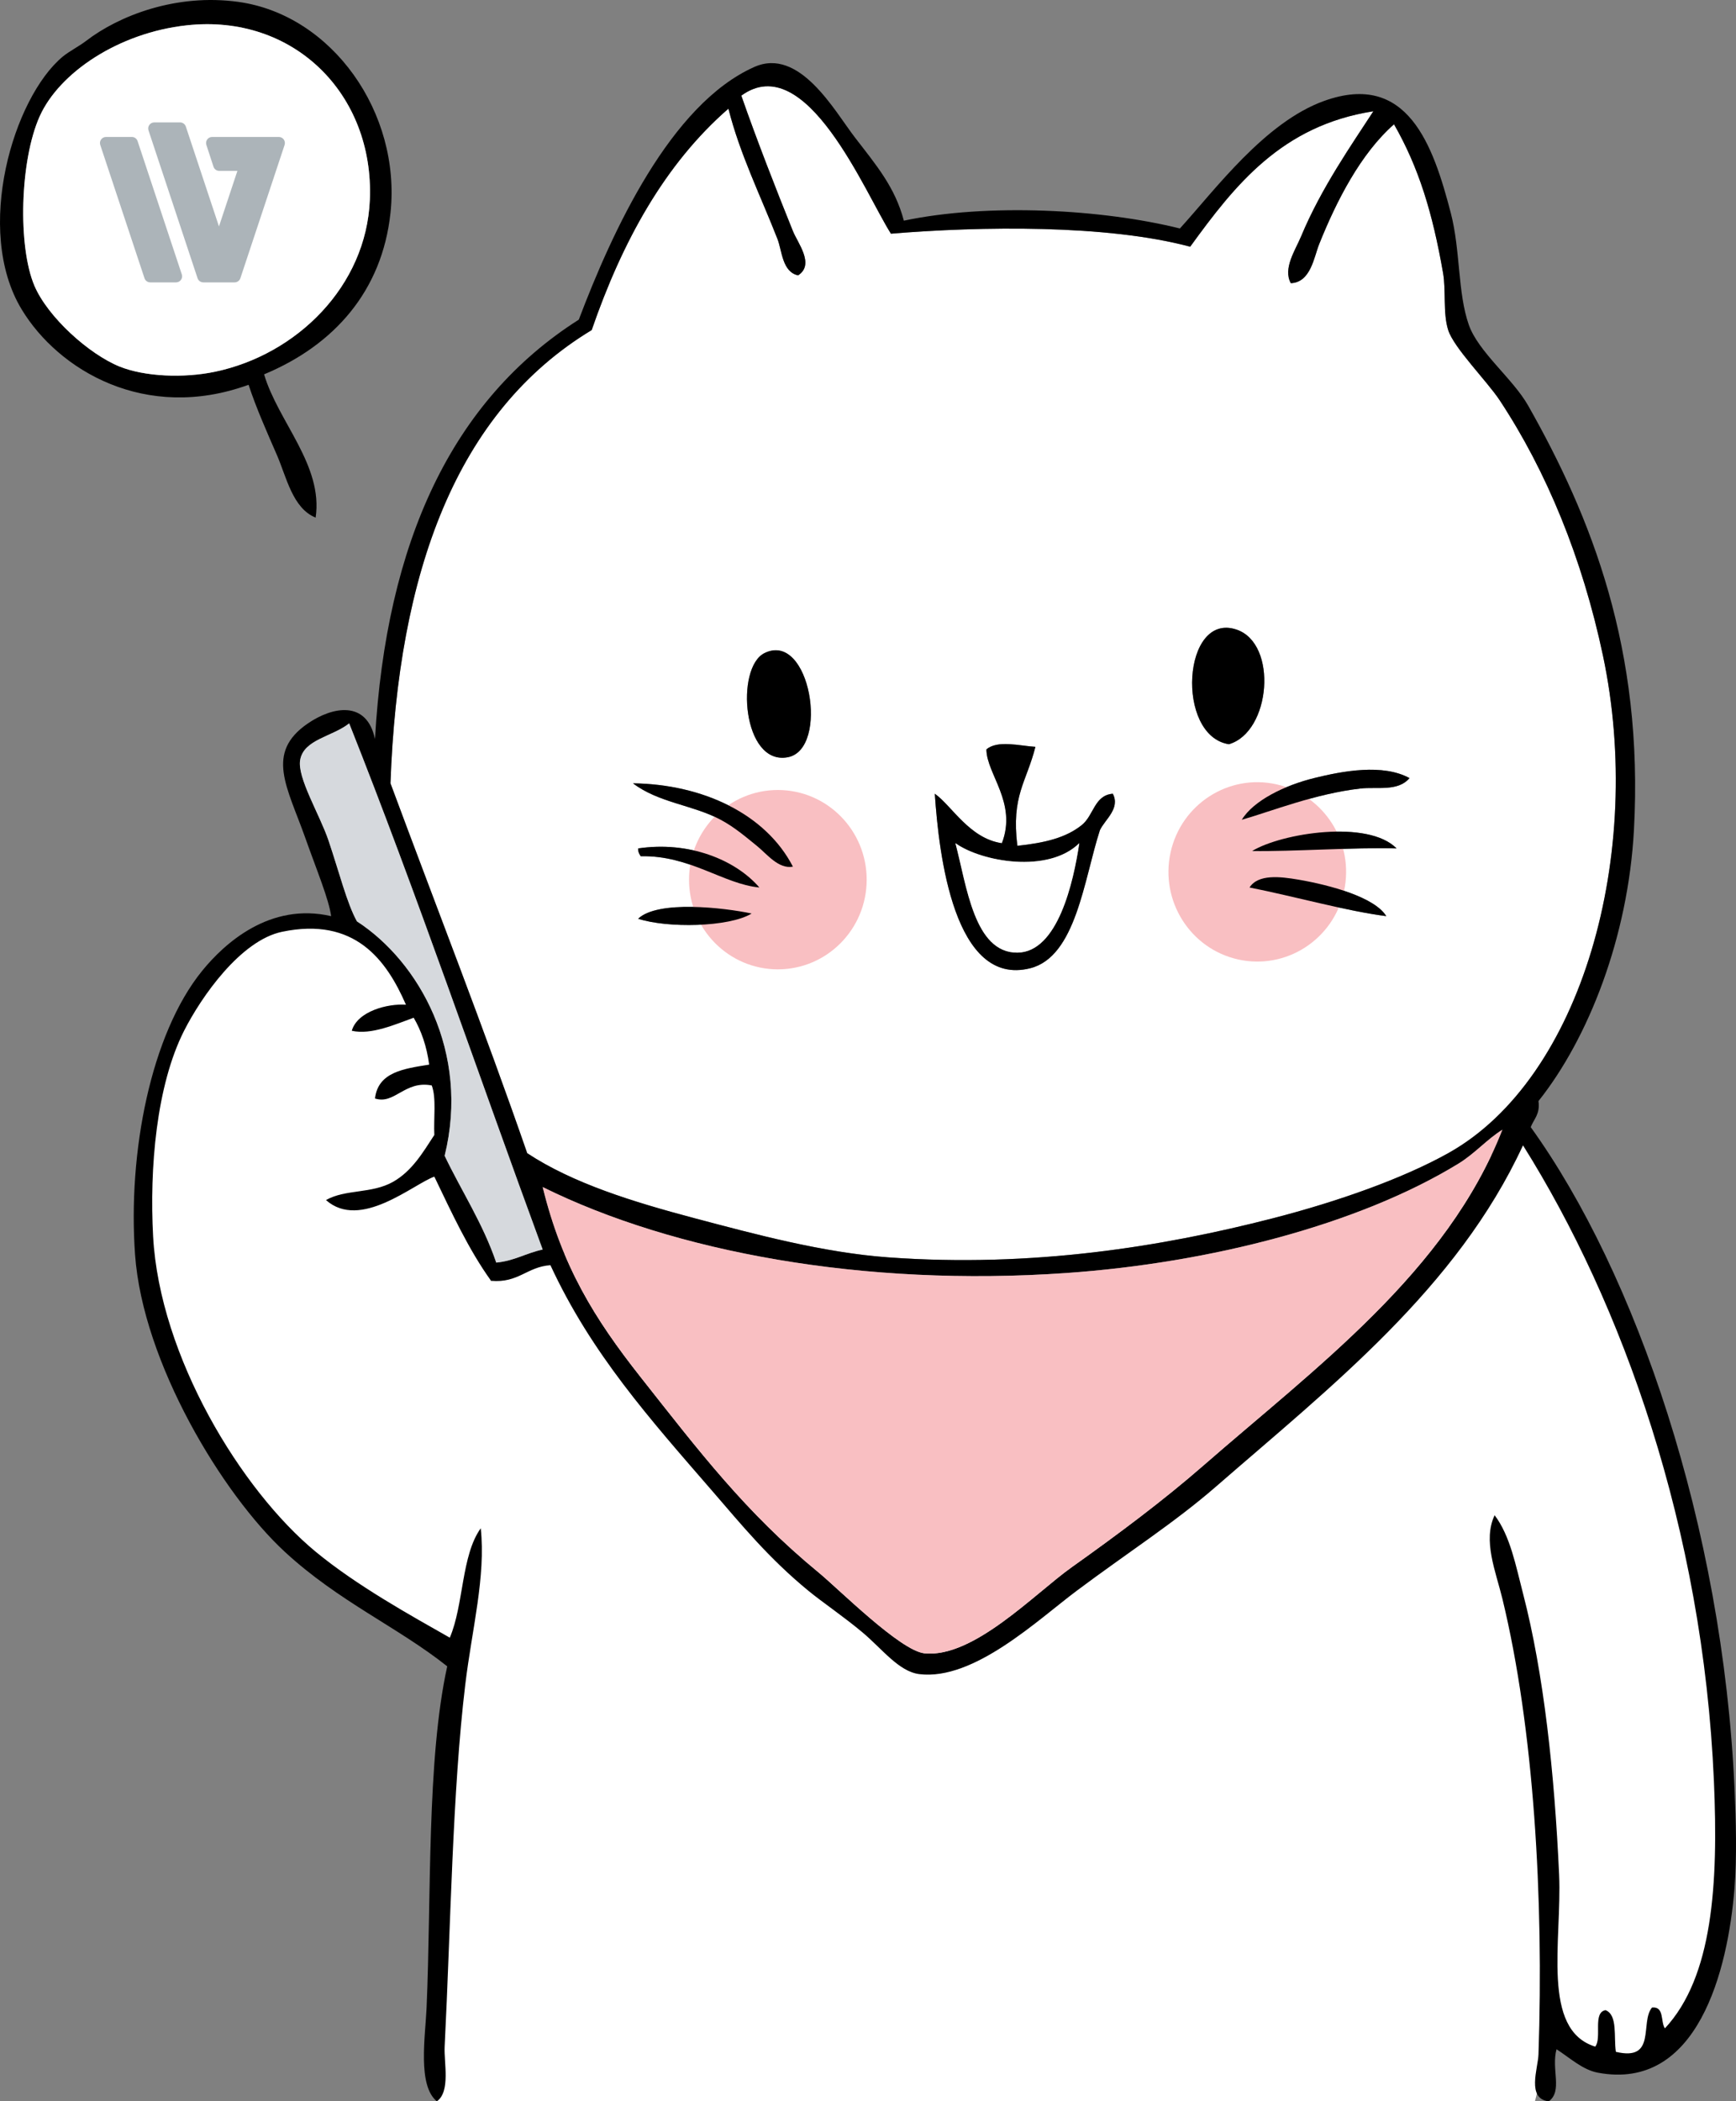 <svg width="143" height="173" viewBox="0 0 143 173" fill="none" xmlns="http://www.w3.org/2000/svg">
<rect x="0" y="0" width="143" height="173" fill="#808080" stroke="none"/>
<g clip-path="url(#clip0)">
<path fill-rule="evenodd" clip-rule="evenodd" d="M35.989 173H126.437L128.162 166.207C128.162 166.207 128.545 171.041 135.06 169.688C136.785 168.141 143.683 164.08 141.958 146.87C141.958 139.909 138.317 107.229 124.712 93.113C107.467 112.45 73.933 129.273 73.933 129.273L46.724 103.168L40.452 105.448L35.802 96.207C35.802 96.207 38.484 89.246 32.927 79.964C31.203 78.61 24.113 70.102 15.49 83.058C14.915 84.412 5.526 97.754 18.364 120.379C20.664 125.02 29.861 132.948 37.526 136.041C37.526 138.748 35.986 165.29 35.989 173Z" fill="white"/>
<path fill-rule="evenodd" clip-rule="evenodd" d="M73.39 19.24C80.817 18.624 91.175 18.475 98.041 20.312C101.725 15.238 105.579 10.335 113.129 9.161C111.363 11.88 108.835 15.475 107.179 19.454C106.7 20.603 105.661 22.108 106.328 23.314C107.968 23.251 108.234 21.179 108.667 20.098C110.086 16.552 112.082 12.648 114.829 10.233C116.871 13.794 118.005 17.528 118.867 22.456C119.126 23.937 118.848 25.778 119.292 27.175C119.759 28.642 122.501 31.388 123.542 32.965C127.392 38.8 130.337 45.932 132.043 53.981C135.488 70.244 130.32 88.79 119.292 94.941C115.551 97.027 110.233 98.914 104.841 100.302C95.781 102.634 85.045 104.376 73.178 103.518C67.816 103.131 62.191 101.613 57.241 100.302C52.107 98.942 47.193 97.421 43.428 94.941C39.849 84.613 35.926 74.632 32.165 64.489C32.791 47.107 37.571 33.917 48.74 27.175C51.267 19.86 54.756 13.516 60.003 8.946C60.943 12.675 62.662 16.146 64.04 19.669C64.42 20.64 64.428 22.384 65.741 22.671C67.133 21.779 65.715 20.016 65.316 19.025C63.944 15.627 62.334 11.514 61.066 7.874C66.407 3.987 71.271 15.911 73.39 19.24ZM101.866 51.836C97.4 50.316 96.804 60.58 101.228 61.272C104.683 60.269 105.284 52.999 101.866 51.836ZM64.89 62.345C68.345 61.695 66.746 51.916 62.977 53.766C60.558 54.954 61.156 63.046 64.89 62.345ZM81.253 61.7C81.267 63.734 83.807 66.094 82.528 69.421C79.854 69.034 78.392 66.32 77.002 65.347C77.336 70.335 78.59 81.301 84.865 79.715C88.638 78.761 89.288 72.394 90.603 68.348C91.003 67.484 92.305 66.567 91.665 65.347C90.142 65.467 90.104 67.121 89.116 67.92C87.807 68.976 86.068 69.393 83.803 69.635C83.292 65.492 84.552 64.416 85.29 61.487C84.011 61.407 82.153 60.906 81.253 61.7ZM108.241 64.06C105.819 64.658 103.251 65.907 102.291 67.491C104.811 66.764 108.356 65.343 112.066 64.918C113.411 64.763 115.164 65.192 116.104 64.06C113.913 62.858 110.61 63.474 108.241 64.06ZM52.14 64.489C54.254 66.099 57.073 66.262 59.365 67.491C60.526 68.114 61.422 68.897 62.34 69.635C63.183 70.313 64.124 71.572 65.315 71.35C63.079 67.016 57.893 64.565 52.14 64.489ZM103.141 70.064C106.493 70.116 111.532 69.75 115.041 69.85C112.706 67.457 105.562 68.588 103.141 70.064ZM52.565 69.85C52.556 70.146 52.665 70.321 52.778 70.493C56.84 70.404 59.569 72.78 62.553 73.067C60.573 70.769 56.732 69.227 52.565 69.85ZM106.966 72.422C105.438 72.161 103.635 71.955 102.929 73.066C106.605 73.794 110.914 75.008 114.192 75.425C113.247 73.875 109.591 72.872 106.966 72.422ZM52.565 75.639C54.934 76.419 60.04 76.351 61.915 75.21C59.639 74.725 54.177 74.096 52.565 75.639Z" fill="white"/>
<path fill-rule="evenodd" clip-rule="evenodd" d="M71.391 72.422C71.391 76.5 68.115 79.805 64.074 79.805C60.034 79.805 56.758 76.5 56.758 72.422C56.758 68.345 60.033 65.039 64.074 65.039C68.115 65.039 71.391 68.345 71.391 72.422Z" fill="#F9BFC2"/>
<path d="M110.709 73.378C111.583 69.397 109.093 65.455 105.148 64.573C101.203 63.691 97.297 66.204 96.423 70.185C95.55 74.166 98.039 78.108 101.984 78.99C105.929 79.871 109.835 77.359 110.709 73.378Z" fill="#F9BFC2"/>
<path fill-rule="evenodd" clip-rule="evenodd" d="M19.625 0.154C14.52 -0.552 9.801 1.283 7.089 3.37C6.514 3.812 5.719 4.21 5.175 4.656C1.115 8.017 -2.165 18.927 1.777 25.46C4.803 30.475 11.98 34.769 20.476 31.678C21.09 33.558 22 35.601 22.813 37.469C23.604 39.289 24.101 41.849 26 42.614C26.637 38.312 22.916 34.735 21.753 30.82C27.506 28.428 31.478 23.971 32.166 17.523C33.046 9.284 27.355 1.22 19.625 0.154ZM30.465 16.453C30.171 23.57 24.436 29.197 17.715 30.605C15.135 31.147 11.925 31.013 9.849 30.178C7.313 29.149 3.938 26.103 2.837 23.529C1.457 20.297 1.637 13.225 3.264 9.588C4.869 5.997 9.746 2.702 15.378 2.085C24.156 1.119 30.826 7.72 30.465 16.453Z" fill="black"/>
<path fill-rule="evenodd" clip-rule="evenodd" d="M30.465 16.453C30.171 23.57 24.436 29.197 17.715 30.605C15.135 31.147 11.925 31.014 9.849 30.178C7.313 29.149 3.938 26.103 2.837 23.529C1.457 20.297 1.637 13.225 3.264 9.588C4.869 5.997 9.746 2.702 15.378 2.085C24.156 1.119 30.826 7.72 30.465 16.453Z" fill="white"/>
<path fill-rule="evenodd" clip-rule="evenodd" d="M12.708 10.078C12.367 10.078 12.126 10.412 12.233 10.735L16.273 22.905C16.341 23.11 16.532 23.248 16.748 23.248H17.183C17.189 23.248 17.195 23.248 17.201 23.248H19.326C19.542 23.248 19.733 23.11 19.801 22.905L23.443 11.933C23.55 11.609 23.309 11.275 22.968 11.275H22.783H20.482H17.474C17.134 11.275 16.893 11.607 16.999 11.931L17.585 13.724C17.653 13.93 17.844 14.069 18.061 14.069H19.555L18.037 18.641L15.308 10.42C15.24 10.216 15.049 10.078 14.834 10.078H12.708ZM8.734 11.275C8.393 11.275 8.152 11.609 8.259 11.933L11.902 22.905C11.969 23.11 12.161 23.248 12.376 23.248H14.502C14.843 23.248 15.084 22.914 14.976 22.59L11.334 11.618C11.266 11.413 11.075 11.275 10.86 11.275H8.734Z" fill="#ACB4B9"/>
<path fill-rule="evenodd" clip-rule="evenodd" d="M74.453 18.168C81.378 16.706 90.821 17.222 97.191 18.811C100.1 15.619 104.187 10.057 109.091 8.303C115.937 5.854 118.046 11.928 119.504 17.524C120.31 20.62 120.063 24.107 120.992 26.746C121.778 28.981 124.62 31.173 125.879 33.393C131.083 42.57 135.409 53.457 134.592 68.348C134.109 77.147 130.861 85.464 126.729 90.651C126.879 91.732 126.347 92.125 126.091 92.796C134.756 104.815 141.906 125.63 142.88 147.266C142.996 149.841 143.079 152.887 142.88 155.415C142.341 162.221 139.844 172.192 131.617 170.641C130.376 170.407 129.369 169.464 128.216 168.711C127.766 170.369 128.741 172.144 127.579 173C125.729 172.793 126.69 170.296 126.729 169.14C127.17 156.268 126.348 142.291 123.754 131.611C123.212 129.38 122.128 126.836 123.117 124.748C124.405 126.444 124.862 128.906 125.454 131.182C127.173 137.791 128.057 146.074 128.429 154.343C128.673 159.759 126.923 167.111 131.404 168.496C131.973 167.784 131.171 165.688 132.254 165.493C133.271 165.898 132.918 167.684 133.104 168.925C136.488 169.729 135.068 166.495 136.08 165.279C137.112 165.167 136.772 166.44 137.142 166.994C141.093 162.756 141.55 155.112 141.18 146.622C140.274 125.82 133.646 107.337 125.455 94.296C120.009 106.075 109.615 114.171 100.166 122.389C96.751 125.361 92.827 127.873 88.691 130.968C85.463 133.383 80.221 138.38 75.728 137.829C74.041 137.623 72.655 135.741 71.053 134.399C69.469 133.073 67.765 131.931 66.591 130.968C63.301 128.268 61.045 125.492 58.728 122.818C53.507 116.795 48.708 111.434 45.34 104.162C43.413 104.29 42.705 105.649 40.452 105.448C38.604 102.882 37.212 99.855 35.777 96.871C34.014 97.507 29.677 101.308 26.852 98.8C28.451 97.889 30.621 98.294 32.377 97.299C33.956 96.404 34.855 94.851 35.777 93.439C35.709 92.079 35.957 90.398 35.564 89.364C33.334 88.931 32.512 90.962 30.889 90.437C31.14 88.259 33.275 87.983 35.352 87.649C35.15 86.137 34.707 84.869 34.077 83.789C32.642 84.297 30.587 85.235 28.977 84.861C29.448 83.241 31.957 82.61 33.439 82.717C31.826 79.015 29.222 75.468 23.239 76.712C19.813 77.424 16.577 82.076 15.164 84.861C12.881 89.362 12.305 96.182 12.613 101.803C13.156 111.682 19.867 122.689 26.001 127.75C29.41 130.563 33.853 133.009 37.051 134.828C38.206 132.133 37.992 128.057 39.601 125.821C40.024 129.822 38.878 134.108 38.326 138.688C37.263 147.52 37.129 158.614 36.627 168.497C36.56 169.813 37.125 172.185 35.989 173C34.378 171.707 35.035 167.667 35.139 165.28C35.538 156.113 35.14 144.908 36.839 137.187C32.77 133.95 27.91 131.87 23.451 127.751C18.312 123.003 11.766 112.174 11.126 103.304C10.52 94.905 12.419 85.137 16.651 79.929C18.487 77.669 22.235 74.26 27.277 75.426C27.087 74.026 26.098 71.663 25.151 68.993C23.664 64.794 21.811 61.985 25.364 59.557C27.387 58.175 30.205 57.616 30.889 60.843C31.807 44.614 37.242 32.943 47.677 26.317C50.441 19.025 55.226 8.593 62.128 5.516C65.859 3.852 68.745 9.135 70.415 11.306C72.178 13.596 73.727 15.402 74.453 18.168ZM61.065 7.874C62.334 11.514 63.943 15.627 65.315 19.026C65.715 20.015 67.133 21.779 65.74 22.671C64.427 22.385 64.42 20.64 64.04 19.669C62.662 16.146 60.942 12.675 60.002 8.946C54.755 13.516 51.266 19.859 48.739 27.175C37.57 33.917 32.79 47.107 32.164 64.489C35.925 74.632 39.848 84.613 43.427 94.941C47.192 97.421 52.106 98.942 57.24 100.302C62.191 101.613 67.815 103.131 73.177 103.518C85.044 104.376 95.78 102.634 104.841 100.302C110.232 98.914 115.55 97.027 119.292 94.941C130.319 88.79 135.487 70.244 132.042 53.981C130.336 45.932 127.392 38.8 123.541 32.965C122.5 31.388 119.758 28.642 119.292 27.175C118.847 25.778 119.125 23.938 118.866 22.457C118.004 17.528 116.871 13.794 114.829 10.233C112.081 12.648 110.085 16.552 108.666 20.098C108.233 21.179 107.968 23.252 106.328 23.315C105.66 22.108 106.7 20.603 107.178 19.454C108.834 15.475 111.363 11.879 113.128 9.161C105.578 10.335 101.724 15.238 98.04 20.312C91.174 18.475 80.816 18.624 73.389 19.24C71.271 15.911 66.407 3.987 61.065 7.874ZM28.764 59.556C27.367 60.658 25.033 60.867 24.727 62.559C24.462 64.019 26.34 67.061 27.064 69.207C27.969 71.888 28.572 74.351 29.401 75.854C34.532 79.185 38.728 86.645 36.627 95.155C38.035 98.095 39.77 100.704 40.877 103.947C42.37 103.811 43.351 103.156 44.702 102.875C39.389 88.435 34.382 73.688 28.764 59.556ZM120.141 95.798C111.972 100.802 99.713 103.974 87.841 104.805C71.147 105.973 55.506 103.078 44.702 97.728C46.296 104.242 48.969 108.561 52.777 113.383C57.588 119.475 61.409 124.51 67.44 129.467C69.08 130.815 74.162 135.909 76.153 136.115C80.175 136.53 85.224 131.202 88.265 129.037C92.128 126.29 95.835 123.524 99.103 120.674C108.362 112.598 119.187 104.704 123.754 93.01C122.486 93.799 121.481 94.977 120.141 95.798Z" fill="black"/>
<path fill-rule="evenodd" clip-rule="evenodd" d="M101.228 61.272C96.805 60.58 97.4 50.316 101.866 51.836C105.284 52.999 104.683 60.269 101.228 61.272Z" fill="black"/>
<path fill-rule="evenodd" clip-rule="evenodd" d="M62.977 53.766C66.746 51.916 68.345 61.695 64.89 62.344C61.156 63.046 60.558 54.954 62.977 53.766Z" fill="black"/>
<path fill-rule="evenodd" clip-rule="evenodd" d="M44.702 102.875C43.352 103.156 42.37 103.811 40.877 103.947C39.77 100.704 38.035 98.095 36.627 95.155C38.728 86.645 34.532 79.185 29.401 75.854C28.572 74.351 27.969 71.888 27.064 69.207C26.34 67.061 24.462 64.019 24.727 62.559C25.032 60.867 27.367 60.658 28.764 59.556C34.382 73.688 39.389 88.435 44.702 102.875Z" fill="#D6D9DD"/>
<path fill-rule="evenodd" clip-rule="evenodd" d="M85.29 61.486C84.553 64.416 83.292 65.492 83.803 69.635C86.068 69.392 87.807 68.976 89.116 67.92C90.105 67.121 90.142 65.467 91.666 65.347C92.305 66.566 91.004 67.483 90.603 68.348C89.288 72.393 88.638 78.76 84.866 79.714C78.59 81.301 77.336 70.335 77.003 65.346C78.392 66.32 79.854 69.034 82.528 69.421C83.807 66.094 81.268 63.733 81.253 61.7C82.153 60.906 84.011 61.407 85.29 61.486ZM83.803 78.427C87.138 78.402 88.429 72.6 88.903 69.421C86.334 71.946 80.834 70.945 78.703 69.421C79.63 72.904 80.239 78.456 83.803 78.427Z" fill="black"/>
<path fill-rule="evenodd" clip-rule="evenodd" d="M116.104 64.06C115.164 65.192 113.411 64.763 112.066 64.918C108.356 65.343 104.811 66.764 102.291 67.491C103.251 65.907 105.818 64.659 108.241 64.06C110.61 63.474 113.913 62.858 116.104 64.06Z" fill="black"/>
<path fill-rule="evenodd" clip-rule="evenodd" d="M65.315 71.351C64.124 71.572 63.182 70.313 62.34 69.635C61.422 68.897 60.526 68.114 59.365 67.491C57.072 66.263 54.254 66.1 52.139 64.489C57.893 64.565 63.079 67.016 65.315 71.351Z" fill="black"/>
<path fill-rule="evenodd" clip-rule="evenodd" d="M115.041 69.85C111.532 69.75 106.493 70.116 103.141 70.064C105.562 68.588 112.706 67.457 115.041 69.85Z" fill="black"/>
<path fill-rule="evenodd" clip-rule="evenodd" d="M78.703 69.421C80.834 70.945 86.334 71.946 88.903 69.421C88.429 72.6 87.138 78.402 83.803 78.428C80.239 78.456 79.63 72.904 78.703 69.421Z" fill="white"/>
<path fill-rule="evenodd" clip-rule="evenodd" d="M62.553 73.067C59.569 72.78 56.84 70.404 52.778 70.493C52.665 70.321 52.556 70.145 52.565 69.85C56.732 69.227 60.573 70.769 62.553 73.067Z" fill="black"/>
<path fill-rule="evenodd" clip-rule="evenodd" d="M114.192 75.425C110.914 75.008 106.606 73.794 102.929 73.066C103.635 71.955 105.437 72.161 106.966 72.422C109.591 72.872 113.247 73.875 114.192 75.425Z" fill="black"/>
<path fill-rule="evenodd" clip-rule="evenodd" d="M61.915 75.21C60.04 76.351 54.934 76.419 52.565 75.639C54.177 74.096 59.639 74.725 61.915 75.21Z" fill="black"/>
<path fill-rule="evenodd" clip-rule="evenodd" d="M123.754 93.01C119.188 104.704 108.363 112.598 99.103 120.674C95.835 123.524 92.129 126.29 88.266 129.038C85.224 131.201 80.175 136.53 76.153 136.115C74.162 135.909 69.081 130.815 67.44 129.467C61.409 124.51 57.589 119.476 52.778 113.383C48.969 108.561 46.296 104.242 44.702 97.729C55.506 103.078 71.147 105.973 87.841 104.806C99.713 103.974 111.972 100.802 120.142 95.798C121.481 94.977 122.486 93.799 123.754 93.01Z" fill="#F9BFC2"/>
</g>
<defs>
<clipPath id="clip0">
<rect width="143" height="173" fill="white"/>
</clipPath>
</defs>
</svg>

